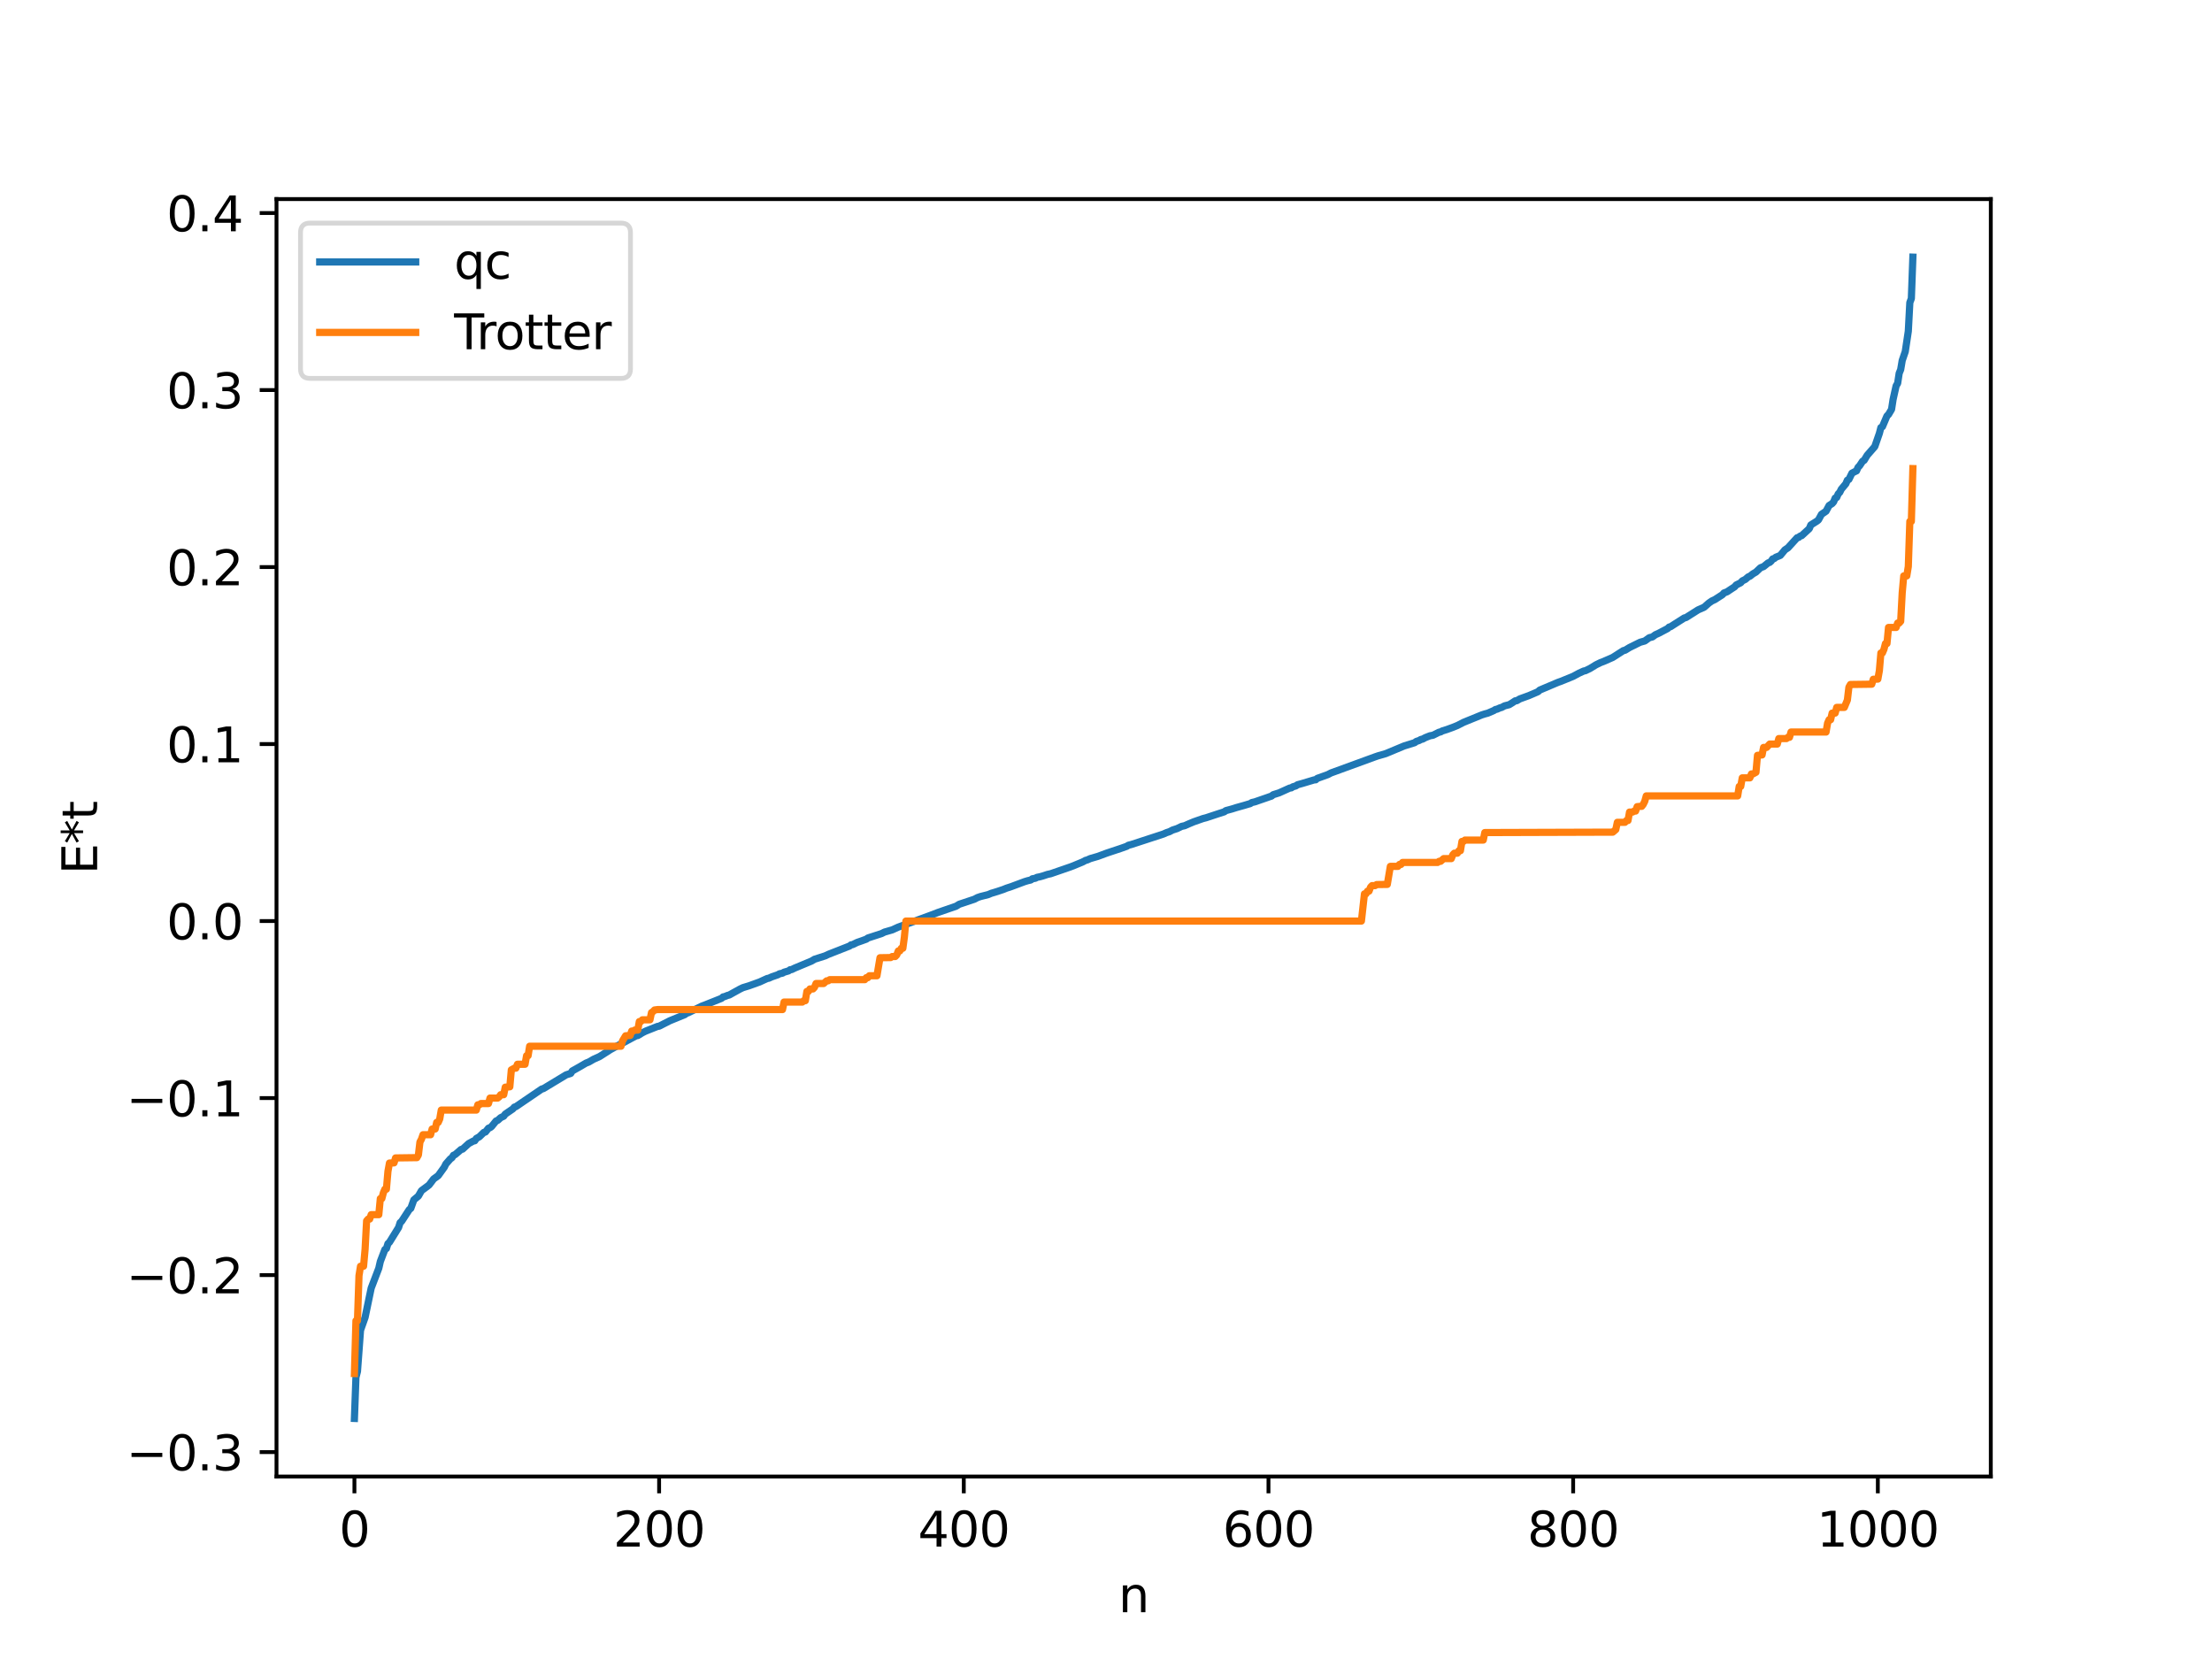 <?xml version="1.0" encoding="utf-8" standalone="no"?>
<!DOCTYPE svg PUBLIC "-//W3C//DTD SVG 1.1//EN"
  "http://www.w3.org/Graphics/SVG/1.1/DTD/svg11.dtd">
<svg xmlns:xlink="http://www.w3.org/1999/xlink" width="460.8pt" height="345.6pt" viewBox="0 0 460.8 345.6" xmlns="http://www.w3.org/2000/svg" version="1.1">
 <defs>
  <style type="text/css">*{stroke-linejoin: round; stroke-linecap: butt}</style>
 </defs>
 <g id="figure_1">
  <g id="patch_1">
   <path d="M 0 345.6 
L 460.8 345.6 
L 460.8 0 
L 0 0 
z
" style="fill: #ffffff"/>
  </g>
  <g id="axes_1">
   <g id="patch_2">
    <path d="M 57.6 307.584 
L 414.72 307.584 
L 414.72 41.472 
L 57.6 41.472 
z
" style="fill: #ffffff"/>
   </g>
   <g id="matplotlib.axis_1">
    <g id="xtick_1">
     <g id="line2d_1">
      <defs>
       <path id="mb0a913c488" d="M 0 0 
L 0 3.5 
" style="stroke: #000000; stroke-width: 0.8"/>
      </defs>
      <g>
       <use xlink:href="#mb0a913c488" x="73.833" y="307.584" style="stroke: #000000; stroke-width: 0.8"/>
      </g>
     </g>
     <g id="text_1">
      <!-- 0 -->
      <g transform="translate(70.651 322.182) scale(0.1 -0.1)">
       <defs>
        <path id="DejaVuSans-30" d="M 2034 4250 
Q 1547 4250 1301 3770 
Q 1056 3291 1056 2328 
Q 1056 1369 1301 889 
Q 1547 409 2034 409 
Q 2525 409 2770 889 
Q 3016 1369 3016 2328 
Q 3016 3291 2770 3770 
Q 2525 4250 2034 4250 
z
M 2034 4750 
Q 2819 4750 3233 4129 
Q 3647 3509 3647 2328 
Q 3647 1150 3233 529 
Q 2819 -91 2034 -91 
Q 1250 -91 836 529 
Q 422 1150 422 2328 
Q 422 3509 836 4129 
Q 1250 4750 2034 4750 
z
" transform="scale(0.016)"/>
       </defs>
       <use xlink:href="#DejaVuSans-30"/>
      </g>
     </g>
    </g>
    <g id="xtick_2">
     <g id="line2d_2">
      <g>
       <use xlink:href="#mb0a913c488" x="137.304" y="307.584" style="stroke: #000000; stroke-width: 0.8"/>
      </g>
     </g>
     <g id="text_2">
      <!-- 200 -->
      <g transform="translate(127.76 322.182) scale(0.1 -0.1)">
       <defs>
        <path id="DejaVuSans-32" d="M 1228 531 
L 3431 531 
L 3431 0 
L 469 0 
L 469 531 
Q 828 903 1448 1529 
Q 2069 2156 2228 2338 
Q 2531 2678 2651 2914 
Q 2772 3150 2772 3378 
Q 2772 3750 2511 3984 
Q 2250 4219 1831 4219 
Q 1534 4219 1204 4116 
Q 875 4013 500 3803 
L 500 4441 
Q 881 4594 1212 4672 
Q 1544 4750 1819 4750 
Q 2544 4750 2975 4387 
Q 3406 4025 3406 3419 
Q 3406 3131 3298 2873 
Q 3191 2616 2906 2266 
Q 2828 2175 2409 1742 
Q 1991 1309 1228 531 
z
" transform="scale(0.016)"/>
       </defs>
       <use xlink:href="#DejaVuSans-32"/>
       <use xlink:href="#DejaVuSans-30" x="63.623"/>
       <use xlink:href="#DejaVuSans-30" x="127.246"/>
      </g>
     </g>
    </g>
    <g id="xtick_3">
     <g id="line2d_3">
      <g>
       <use xlink:href="#mb0a913c488" x="200.775" y="307.584" style="stroke: #000000; stroke-width: 0.8"/>
      </g>
     </g>
     <g id="text_3">
      <!-- 400 -->
      <g transform="translate(191.231 322.182) scale(0.1 -0.1)">
       <defs>
        <path id="DejaVuSans-34" d="M 2419 4116 
L 825 1625 
L 2419 1625 
L 2419 4116 
z
M 2253 4666 
L 3047 4666 
L 3047 1625 
L 3713 1625 
L 3713 1100 
L 3047 1100 
L 3047 0 
L 2419 0 
L 2419 1100 
L 313 1100 
L 313 1709 
L 2253 4666 
z
" transform="scale(0.016)"/>
       </defs>
       <use xlink:href="#DejaVuSans-34"/>
       <use xlink:href="#DejaVuSans-30" x="63.623"/>
       <use xlink:href="#DejaVuSans-30" x="127.246"/>
      </g>
     </g>
    </g>
    <g id="xtick_4">
     <g id="line2d_4">
      <g>
       <use xlink:href="#mb0a913c488" x="264.246" y="307.584" style="stroke: #000000; stroke-width: 0.8"/>
      </g>
     </g>
     <g id="text_4">
      <!-- 600 -->
      <g transform="translate(254.702 322.182) scale(0.1 -0.1)">
       <defs>
        <path id="DejaVuSans-36" d="M 2113 2584 
Q 1688 2584 1439 2293 
Q 1191 2003 1191 1497 
Q 1191 994 1439 701 
Q 1688 409 2113 409 
Q 2538 409 2786 701 
Q 3034 994 3034 1497 
Q 3034 2003 2786 2293 
Q 2538 2584 2113 2584 
z
M 3366 4563 
L 3366 3988 
Q 3128 4100 2886 4159 
Q 2644 4219 2406 4219 
Q 1781 4219 1451 3797 
Q 1122 3375 1075 2522 
Q 1259 2794 1537 2939 
Q 1816 3084 2150 3084 
Q 2853 3084 3261 2657 
Q 3669 2231 3669 1497 
Q 3669 778 3244 343 
Q 2819 -91 2113 -91 
Q 1303 -91 875 529 
Q 447 1150 447 2328 
Q 447 3434 972 4092 
Q 1497 4750 2381 4750 
Q 2619 4750 2861 4703 
Q 3103 4656 3366 4563 
z
" transform="scale(0.016)"/>
       </defs>
       <use xlink:href="#DejaVuSans-36"/>
       <use xlink:href="#DejaVuSans-30" x="63.623"/>
       <use xlink:href="#DejaVuSans-30" x="127.246"/>
      </g>
     </g>
    </g>
    <g id="xtick_5">
     <g id="line2d_5">
      <g>
       <use xlink:href="#mb0a913c488" x="327.717" y="307.584" style="stroke: #000000; stroke-width: 0.8"/>
      </g>
     </g>
     <g id="text_5">
      <!-- 800 -->
      <g transform="translate(318.173 322.182) scale(0.1 -0.1)">
       <defs>
        <path id="DejaVuSans-38" d="M 2034 2216 
Q 1584 2216 1326 1975 
Q 1069 1734 1069 1313 
Q 1069 891 1326 650 
Q 1584 409 2034 409 
Q 2484 409 2743 651 
Q 3003 894 3003 1313 
Q 3003 1734 2745 1975 
Q 2488 2216 2034 2216 
z
M 1403 2484 
Q 997 2584 770 2862 
Q 544 3141 544 3541 
Q 544 4100 942 4425 
Q 1341 4750 2034 4750 
Q 2731 4750 3128 4425 
Q 3525 4100 3525 3541 
Q 3525 3141 3298 2862 
Q 3072 2584 2669 2484 
Q 3125 2378 3379 2068 
Q 3634 1759 3634 1313 
Q 3634 634 3220 271 
Q 2806 -91 2034 -91 
Q 1263 -91 848 271 
Q 434 634 434 1313 
Q 434 1759 690 2068 
Q 947 2378 1403 2484 
z
M 1172 3481 
Q 1172 3119 1398 2916 
Q 1625 2713 2034 2713 
Q 2441 2713 2670 2916 
Q 2900 3119 2900 3481 
Q 2900 3844 2670 4047 
Q 2441 4250 2034 4250 
Q 1625 4250 1398 4047 
Q 1172 3844 1172 3481 
z
" transform="scale(0.016)"/>
       </defs>
       <use xlink:href="#DejaVuSans-38"/>
       <use xlink:href="#DejaVuSans-30" x="63.623"/>
       <use xlink:href="#DejaVuSans-30" x="127.246"/>
      </g>
     </g>
    </g>
    <g id="xtick_6">
     <g id="line2d_6">
      <g>
       <use xlink:href="#mb0a913c488" x="391.188" y="307.584" style="stroke: #000000; stroke-width: 0.8"/>
      </g>
     </g>
     <g id="text_6">
      <!-- 1000 -->
      <g transform="translate(378.463 322.182) scale(0.1 -0.1)">
       <defs>
        <path id="DejaVuSans-31" d="M 794 531 
L 1825 531 
L 1825 4091 
L 703 3866 
L 703 4441 
L 1819 4666 
L 2450 4666 
L 2450 531 
L 3481 531 
L 3481 0 
L 794 0 
L 794 531 
z
" transform="scale(0.016)"/>
       </defs>
       <use xlink:href="#DejaVuSans-31"/>
       <use xlink:href="#DejaVuSans-30" x="63.623"/>
       <use xlink:href="#DejaVuSans-30" x="127.246"/>
       <use xlink:href="#DejaVuSans-30" x="190.869"/>
      </g>
     </g>
    </g>
    <g id="text_7">
     <!-- n -->
     <g transform="translate(232.991 335.861) scale(0.1 -0.1)">
      <defs>
       <path id="DejaVuSans-6e" d="M 3513 2113 
L 3513 0 
L 2938 0 
L 2938 2094 
Q 2938 2591 2744 2837 
Q 2550 3084 2163 3084 
Q 1697 3084 1428 2787 
Q 1159 2491 1159 1978 
L 1159 0 
L 581 0 
L 581 3500 
L 1159 3500 
L 1159 2956 
Q 1366 3272 1645 3428 
Q 1925 3584 2291 3584 
Q 2894 3584 3203 3211 
Q 3513 2838 3513 2113 
z
" transform="scale(0.016)"/>
      </defs>
      <use xlink:href="#DejaVuSans-6e"/>
     </g>
    </g>
   </g>
   <g id="matplotlib.axis_2">
    <g id="ytick_1">
     <g id="line2d_7">
      <defs>
       <path id="md958f9ff6a" d="M 0 0 
L -3.5 0 
" style="stroke: #000000; stroke-width: 0.8"/>
      </defs>
      <g>
       <use xlink:href="#md958f9ff6a" x="57.6" y="302.497" style="stroke: #000000; stroke-width: 0.8"/>
      </g>
     </g>
     <g id="text_8">
      <!-- −0.3 -->
      <g transform="translate(26.317 306.296) scale(0.1 -0.1)">
       <defs>
        <path id="DejaVuSans-2212" d="M 678 2272 
L 4684 2272 
L 4684 1741 
L 678 1741 
L 678 2272 
z
" transform="scale(0.016)"/>
        <path id="DejaVuSans-2e" d="M 684 794 
L 1344 794 
L 1344 0 
L 684 0 
L 684 794 
z
" transform="scale(0.016)"/>
        <path id="DejaVuSans-33" d="M 2597 2516 
Q 3050 2419 3304 2112 
Q 3559 1806 3559 1356 
Q 3559 666 3084 287 
Q 2609 -91 1734 -91 
Q 1441 -91 1130 -33 
Q 819 25 488 141 
L 488 750 
Q 750 597 1062 519 
Q 1375 441 1716 441 
Q 2309 441 2620 675 
Q 2931 909 2931 1356 
Q 2931 1769 2642 2001 
Q 2353 2234 1838 2234 
L 1294 2234 
L 1294 2753 
L 1863 2753 
Q 2328 2753 2575 2939 
Q 2822 3125 2822 3475 
Q 2822 3834 2567 4026 
Q 2313 4219 1838 4219 
Q 1578 4219 1281 4162 
Q 984 4106 628 3988 
L 628 4550 
Q 988 4650 1302 4700 
Q 1616 4750 1894 4750 
Q 2613 4750 3031 4423 
Q 3450 4097 3450 3541 
Q 3450 3153 3228 2886 
Q 3006 2619 2597 2516 
z
" transform="scale(0.016)"/>
       </defs>
       <use xlink:href="#DejaVuSans-2212"/>
       <use xlink:href="#DejaVuSans-30" x="83.789"/>
       <use xlink:href="#DejaVuSans-2e" x="147.412"/>
       <use xlink:href="#DejaVuSans-33" x="179.199"/>
      </g>
     </g>
    </g>
    <g id="ytick_2">
     <g id="line2d_8">
      <g>
       <use xlink:href="#md958f9ff6a" x="57.6" y="265.623" style="stroke: #000000; stroke-width: 0.8"/>
      </g>
     </g>
     <g id="text_9">
      <!-- −0.2 -->
      <g transform="translate(26.317 269.422) scale(0.1 -0.1)">
       <use xlink:href="#DejaVuSans-2212"/>
       <use xlink:href="#DejaVuSans-30" x="83.789"/>
       <use xlink:href="#DejaVuSans-2e" x="147.412"/>
       <use xlink:href="#DejaVuSans-32" x="179.199"/>
      </g>
     </g>
    </g>
    <g id="ytick_3">
     <g id="line2d_9">
      <g>
       <use xlink:href="#md958f9ff6a" x="57.6" y="228.749" style="stroke: #000000; stroke-width: 0.8"/>
      </g>
     </g>
     <g id="text_10">
      <!-- −0.1 -->
      <g transform="translate(26.317 232.548) scale(0.1 -0.1)">
       <use xlink:href="#DejaVuSans-2212"/>
       <use xlink:href="#DejaVuSans-30" x="83.789"/>
       <use xlink:href="#DejaVuSans-2e" x="147.412"/>
       <use xlink:href="#DejaVuSans-31" x="179.199"/>
      </g>
     </g>
    </g>
    <g id="ytick_4">
     <g id="line2d_10">
      <g>
       <use xlink:href="#md958f9ff6a" x="57.6" y="191.875" style="stroke: #000000; stroke-width: 0.8"/>
      </g>
     </g>
     <g id="text_11">
      <!-- 0.0 -->
      <g transform="translate(34.697 195.674) scale(0.1 -0.1)">
       <use xlink:href="#DejaVuSans-30"/>
       <use xlink:href="#DejaVuSans-2e" x="63.623"/>
       <use xlink:href="#DejaVuSans-30" x="95.41"/>
      </g>
     </g>
    </g>
    <g id="ytick_5">
     <g id="line2d_11">
      <g>
       <use xlink:href="#md958f9ff6a" x="57.6" y="155.001" style="stroke: #000000; stroke-width: 0.8"/>
      </g>
     </g>
     <g id="text_12">
      <!-- 0.1 -->
      <g transform="translate(34.697 158.8) scale(0.1 -0.1)">
       <use xlink:href="#DejaVuSans-30"/>
       <use xlink:href="#DejaVuSans-2e" x="63.623"/>
       <use xlink:href="#DejaVuSans-31" x="95.41"/>
      </g>
     </g>
    </g>
    <g id="ytick_6">
     <g id="line2d_12">
      <g>
       <use xlink:href="#md958f9ff6a" x="57.6" y="118.127" style="stroke: #000000; stroke-width: 0.8"/>
      </g>
     </g>
     <g id="text_13">
      <!-- 0.2 -->
      <g transform="translate(34.697 121.926) scale(0.1 -0.1)">
       <use xlink:href="#DejaVuSans-30"/>
       <use xlink:href="#DejaVuSans-2e" x="63.623"/>
       <use xlink:href="#DejaVuSans-32" x="95.41"/>
      </g>
     </g>
    </g>
    <g id="ytick_7">
     <g id="line2d_13">
      <g>
       <use xlink:href="#md958f9ff6a" x="57.6" y="81.253" style="stroke: #000000; stroke-width: 0.8"/>
      </g>
     </g>
     <g id="text_14">
      <!-- 0.3 -->
      <g transform="translate(34.697 85.052) scale(0.1 -0.1)">
       <use xlink:href="#DejaVuSans-30"/>
       <use xlink:href="#DejaVuSans-2e" x="63.623"/>
       <use xlink:href="#DejaVuSans-33" x="95.41"/>
      </g>
     </g>
    </g>
    <g id="ytick_8">
     <g id="line2d_14">
      <g>
       <use xlink:href="#md958f9ff6a" x="57.6" y="44.379" style="stroke: #000000; stroke-width: 0.8"/>
      </g>
     </g>
     <g id="text_15">
      <!-- 0.4 -->
      <g transform="translate(34.697 48.178) scale(0.1 -0.1)">
       <use xlink:href="#DejaVuSans-30"/>
       <use xlink:href="#DejaVuSans-2e" x="63.623"/>
       <use xlink:href="#DejaVuSans-34" x="95.41"/>
      </g>
     </g>
    </g>
    <g id="text_16">
     <!-- E*t -->
     <g transform="translate(20.238 182.148) rotate(-90) scale(0.1 -0.1)">
      <defs>
       <path id="DejaVuSans-45" d="M 628 4666 
L 3578 4666 
L 3578 4134 
L 1259 4134 
L 1259 2753 
L 3481 2753 
L 3481 2222 
L 1259 2222 
L 1259 531 
L 3634 531 
L 3634 0 
L 628 0 
L 628 4666 
z
" transform="scale(0.016)"/>
       <path id="DejaVuSans-2a" d="M 3009 3897 
L 1888 3291 
L 3009 2681 
L 2828 2375 
L 1778 3009 
L 1778 1831 
L 1422 1831 
L 1422 3009 
L 372 2375 
L 191 2681 
L 1313 3291 
L 191 3897 
L 372 4206 
L 1422 3572 
L 1422 4750 
L 1778 4750 
L 1778 3572 
L 2828 4206 
L 3009 3897 
z
" transform="scale(0.016)"/>
       <path id="DejaVuSans-74" d="M 1172 4494 
L 1172 3500 
L 2356 3500 
L 2356 3053 
L 1172 3053 
L 1172 1153 
Q 1172 725 1289 603 
Q 1406 481 1766 481 
L 2356 481 
L 2356 0 
L 1766 0 
Q 1100 0 847 248 
Q 594 497 594 1153 
L 594 3053 
L 172 3053 
L 172 3500 
L 594 3500 
L 594 4494 
L 1172 4494 
z
" transform="scale(0.016)"/>
      </defs>
      <use xlink:href="#DejaVuSans-45"/>
      <use xlink:href="#DejaVuSans-2a" x="63.184"/>
      <use xlink:href="#DejaVuSans-74" x="113.184"/>
     </g>
    </g>
   </g>
   <g id="line2d_15">
    <path d="M 73.833 295.488 
L 74.15 286.927 
L 74.467 285.678 
L 75.102 277.118 
L 76.054 274.429 
L 77.324 268.345 
L 78.91 264.195 
L 79.228 262.797 
L 80.18 260.297 
L 80.497 260.094 
L 80.815 259.076 
L 81.132 258.783 
L 83.036 255.702 
L 83.353 254.7 
L 83.671 254.417 
L 85.258 251.98 
L 85.575 251.728 
L 86.21 249.955 
L 87.162 249.158 
L 87.796 248.039 
L 89.066 247.099 
L 89.383 246.854 
L 90.335 245.599 
L 91.287 244.91 
L 92.557 243.146 
L 92.874 242.494 
L 93.826 241.402 
L 94.143 241.191 
L 94.461 240.666 
L 94.778 240.544 
L 95.413 240.013 
L 96.048 239.455 
L 96.365 239.386 
L 97.634 238.226 
L 98.586 237.705 
L 98.904 237.641 
L 99.221 237.169 
L 99.856 236.811 
L 100.808 235.889 
L 101.125 235.822 
L 101.76 235.023 
L 102.077 234.918 
L 102.395 234.684 
L 103.347 233.516 
L 103.664 233.405 
L 104.299 232.831 
L 104.934 232.523 
L 105.251 232.09 
L 106.838 231.002 
L 107.155 230.632 
L 107.472 230.531 
L 112.867 226.857 
L 113.185 226.784 
L 117.945 223.909 
L 118.897 223.604 
L 119.215 223.101 
L 120.801 222.211 
L 122.071 221.465 
L 122.705 221.211 
L 123.658 220.658 
L 124.927 220.085 
L 127.148 218.661 
L 128.1 218.137 
L 132.543 215.765 
L 132.861 215.727 
L 133.813 215.148 
L 134.448 214.824 
L 136.986 213.817 
L 137.304 213.779 
L 139.525 212.646 
L 142.699 211.346 
L 143.016 211.059 
L 143.334 210.992 
L 144.286 210.531 
L 146.19 209.597 
L 146.824 209.362 
L 150.315 207.969 
L 150.633 207.674 
L 150.95 207.613 
L 151.585 207.355 
L 151.902 207.283 
L 154.124 206.053 
L 154.758 205.748 
L 156.028 205.361 
L 158.249 204.561 
L 158.884 204.267 
L 159.836 203.834 
L 160.153 203.781 
L 160.788 203.492 
L 162.058 203.055 
L 162.375 202.859 
L 163.01 202.728 
L 163.327 202.531 
L 164.279 202.253 
L 164.596 202.01 
L 164.914 201.981 
L 165.548 201.67 
L 169.039 200.213 
L 169.674 199.832 
L 171.896 199.123 
L 172.53 198.821 
L 176.656 197.2 
L 176.973 197.08 
L 177.291 196.831 
L 177.608 196.785 
L 178.56 196.324 
L 179.512 195.995 
L 180.147 195.76 
L 180.464 195.652 
L 180.781 195.409 
L 183.638 194.482 
L 184.272 194.167 
L 185.859 193.709 
L 187.129 193.132 
L 193.793 190.694 
L 195.38 190.088 
L 199.188 188.772 
L 199.823 188.376 
L 202.996 187.317 
L 203.631 186.979 
L 204.266 186.762 
L 205.853 186.363 
L 206.487 186.093 
L 207.122 185.907 
L 207.757 185.71 
L 209.026 185.286 
L 209.661 185.025 
L 210.613 184.717 
L 213.469 183.653 
L 214.104 183.463 
L 214.739 183.317 
L 215.056 183.069 
L 215.691 182.956 
L 216.008 182.772 
L 216.643 182.644 
L 217.277 182.466 
L 218.229 182.151 
L 218.864 182.017 
L 222.99 180.593 
L 223.624 180.353 
L 224.259 180.087 
L 225.529 179.562 
L 226.163 179.223 
L 226.481 179.149 
L 227.115 178.862 
L 228.702 178.399 
L 230.606 177.697 
L 233.462 176.747 
L 234.732 176.297 
L 235.049 176.085 
L 235.684 175.924 
L 242.348 173.748 
L 242.983 173.462 
L 243.618 173.253 
L 244.253 172.919 
L 245.205 172.61 
L 246.157 172.149 
L 246.791 172.009 
L 247.743 171.583 
L 248.696 171.187 
L 250.6 170.521 
L 251.234 170.36 
L 253.773 169.522 
L 255.043 169.115 
L 255.36 168.87 
L 256.629 168.526 
L 257.581 168.226 
L 259.168 167.782 
L 260.12 167.497 
L 260.438 167.415 
L 260.755 167.19 
L 261.39 167.044 
L 263.929 166.169 
L 264.563 165.941 
L 264.881 165.848 
L 265.198 165.565 
L 266.467 165.164 
L 268.689 164.161 
L 269.006 164.125 
L 269.324 163.902 
L 269.958 163.718 
L 270.276 163.485 
L 271.228 163.223 
L 273.767 162.463 
L 274.084 162.446 
L 274.401 162.156 
L 276.623 161.361 
L 277.258 161.024 
L 286.461 157.664 
L 287.096 157.446 
L 288.682 156.991 
L 292.491 155.4 
L 294.712 154.711 
L 295.029 154.459 
L 295.664 154.248 
L 295.981 154.042 
L 296.299 153.989 
L 296.934 153.656 
L 297.886 153.279 
L 298.52 153.164 
L 299.79 152.528 
L 300.107 152.475 
L 300.424 152.28 
L 301.377 151.983 
L 302.646 151.522 
L 303.598 151.135 
L 304.867 150.486 
L 308.676 148.929 
L 309.31 148.728 
L 309.945 148.559 
L 311.215 148.007 
L 311.532 147.793 
L 311.849 147.741 
L 312.484 147.454 
L 312.801 147.38 
L 313.436 147.043 
L 314.388 146.802 
L 315.023 146.414 
L 315.658 145.993 
L 315.975 145.967 
L 316.61 145.593 
L 318.514 144.901 
L 320.418 144.079 
L 320.735 143.766 
L 324.543 142.153 
L 325.178 141.931 
L 327.717 140.894 
L 328.986 140.209 
L 329.939 139.78 
L 330.256 139.724 
L 331.208 139.268 
L 332.477 138.491 
L 333.429 138.025 
L 334.064 137.788 
L 335.968 136.953 
L 338.19 135.524 
L 338.507 135.469 
L 339.459 134.888 
L 341.681 133.79 
L 342.633 133.528 
L 343.585 132.845 
L 344.22 132.692 
L 344.854 132.225 
L 345.489 131.942 
L 347.393 130.941 
L 347.71 130.631 
L 348.028 130.546 
L 348.662 130.135 
L 350.884 128.721 
L 351.201 128.662 
L 353.74 127.053 
L 355.01 126.492 
L 355.962 125.645 
L 356.596 125.199 
L 357.231 124.905 
L 358.818 123.88 
L 359.135 123.525 
L 359.77 123.288 
L 360.722 122.655 
L 361.357 122.246 
L 361.674 121.865 
L 362.626 121.396 
L 362.943 121.012 
L 363.578 120.706 
L 364.213 120.157 
L 364.53 120.049 
L 365.165 119.541 
L 365.8 119.172 
L 366.752 118.267 
L 367.386 118.033 
L 368.339 117.255 
L 368.656 117.164 
L 368.973 116.884 
L 369.291 116.429 
L 369.608 116.358 
L 369.925 116.085 
L 370.56 115.833 
L 370.877 115.694 
L 371.829 114.542 
L 372.464 114.123 
L 374.368 112.023 
L 374.686 111.959 
L 375.003 111.679 
L 375.32 111.586 
L 376.907 110.125 
L 377.224 109.366 
L 378.494 108.564 
L 378.811 108.312 
L 379.446 107.147 
L 380.398 106.491 
L 381.033 105.31 
L 381.667 104.903 
L 381.985 104.534 
L 382.302 103.752 
L 382.62 103.629 
L 382.937 102.879 
L 383.254 102.566 
L 383.572 101.913 
L 384.524 100.778 
L 384.841 100.028 
L 385.158 99.872 
L 385.793 98.571 
L 386.428 98.236 
L 386.745 98.095 
L 387.062 97.361 
L 387.38 97.038 
L 388.015 96.079 
L 388.332 95.898 
L 388.967 94.845 
L 390.553 93.028 
L 391.505 90.288 
L 391.823 89.069 
L 392.14 88.888 
L 393.092 86.651 
L 393.41 86.345 
L 394.044 85.281 
L 394.362 83.217 
L 394.996 80.377 
L 395.314 79.852 
L 395.631 77.767 
L 395.948 76.981 
L 396.266 75.094 
L 396.9 73.24 
L 397.535 69.001 
L 397.853 63.027 
L 398.17 62.189 
L 398.487 53.568 
L 398.487 53.568 
" clip-path="url(#p4f823ef441)" style="fill: none; stroke: #1f77b4; stroke-width: 1.5; stroke-linecap: square"/>
   </g>
   <g id="line2d_16">
    <path d="M 73.833 286.132 
L 74.15 275.133 
L 74.467 275.133 
L 74.785 265.732 
L 75.102 263.779 
L 75.737 263.779 
L 76.054 260.261 
L 76.372 254.322 
L 76.689 253.958 
L 77.006 253.958 
L 77.324 253.039 
L 78.91 253.039 
L 79.228 249.689 
L 79.545 249.689 
L 79.862 248.476 
L 80.18 247.727 
L 80.497 247.727 
L 80.815 244.022 
L 81.132 242.279 
L 82.084 242.249 
L 82.401 241.217 
L 86.844 241.158 
L 87.162 240.593 
L 87.479 237.908 
L 87.796 237.315 
L 88.114 236.386 
L 89.7 236.386 
L 90.018 235.198 
L 90.653 235.198 
L 90.97 233.819 
L 91.287 233.819 
L 91.605 233.1 
L 91.922 231.252 
L 99.221 231.252 
L 99.539 230.151 
L 99.856 230.151 
L 100.173 229.89 
L 101.76 229.89 
L 102.077 228.749 
L 103.664 228.749 
L 103.981 228.491 
L 104.299 228.046 
L 104.934 228.046 
L 105.251 226.481 
L 106.203 226.402 
L 106.52 222.869 
L 107.155 222.52 
L 107.472 222.52 
L 107.79 221.706 
L 109.377 221.706 
L 109.694 219.921 
L 110.011 219.921 
L 110.329 217.949 
L 129.37 217.949 
L 129.687 216.828 
L 130.322 215.774 
L 131.274 215.706 
L 131.591 214.79 
L 131.909 214.79 
L 132.226 214.58 
L 132.861 214.58 
L 133.178 212.815 
L 133.496 212.815 
L 133.813 212.445 
L 135.4 212.445 
L 135.717 210.94 
L 136.034 210.737 
L 136.352 210.397 
L 136.986 210.312 
L 163.01 210.312 
L 163.327 208.75 
L 167.135 208.75 
L 167.453 208.464 
L 167.77 208.464 
L 168.087 206.531 
L 168.405 206.531 
L 168.722 206.015 
L 169.357 206.015 
L 169.674 205.682 
L 169.991 204.884 
L 171.578 204.884 
L 172.213 204.322 
L 172.53 204.322 
L 172.848 204.083 
L 180.147 204.083 
L 180.464 203.672 
L 180.781 203.672 
L 181.099 203.269 
L 182.686 203.269 
L 183.32 199.512 
L 185.542 199.478 
L 185.859 199.26 
L 186.494 199.26 
L 186.811 198.93 
L 187.129 198.104 
L 187.446 198.104 
L 187.763 197.544 
L 188.081 197.544 
L 188.398 195.207 
L 188.715 191.875 
L 283.605 191.875 
L 284.239 186.206 
L 284.557 186.206 
L 284.874 185.646 
L 285.191 185.646 
L 285.509 184.82 
L 285.826 184.49 
L 286.461 184.49 
L 286.778 184.271 
L 289 184.238 
L 289.634 180.48 
L 291.221 180.48 
L 291.539 180.077 
L 291.856 180.077 
L 292.173 179.667 
L 299.472 179.667 
L 299.79 179.428 
L 300.107 179.428 
L 300.742 178.866 
L 302.329 178.866 
L 302.646 178.068 
L 302.963 177.735 
L 303.598 177.735 
L 303.915 177.219 
L 304.233 177.219 
L 304.55 175.285 
L 304.867 175.285 
L 305.185 175 
L 308.993 175 
L 309.31 173.438 
L 335.968 173.352 
L 336.603 172.809 
L 336.92 171.304 
L 338.507 171.304 
L 338.824 170.935 
L 339.142 170.935 
L 339.459 169.169 
L 340.094 169.169 
L 340.411 168.96 
L 340.729 168.96 
L 341.046 168.043 
L 341.681 167.976 
L 341.998 167.976 
L 342.315 167.568 
L 342.633 166.922 
L 342.95 165.801 
L 361.991 165.801 
L 362.309 163.829 
L 362.626 163.829 
L 362.943 162.043 
L 364.53 162.043 
L 364.848 161.23 
L 365.165 161.23 
L 365.8 160.881 
L 366.117 157.348 
L 367.069 157.269 
L 367.386 155.703 
L 368.021 155.703 
L 368.656 155.001 
L 370.243 155.001 
L 370.56 153.859 
L 372.147 153.859 
L 372.464 153.599 
L 372.781 153.599 
L 373.099 152.498 
L 380.398 152.498 
L 380.715 150.649 
L 381.033 149.931 
L 381.35 149.931 
L 381.667 148.551 
L 382.302 148.551 
L 382.62 147.364 
L 384.206 147.364 
L 384.841 145.841 
L 385.158 143.157 
L 385.476 142.592 
L 389.919 142.533 
L 390.236 141.501 
L 391.188 141.471 
L 391.505 139.727 
L 391.823 136.023 
L 392.14 136.023 
L 392.458 135.273 
L 392.775 134.061 
L 393.092 134.061 
L 393.41 130.71 
L 394.996 130.71 
L 395.314 129.791 
L 395.631 129.791 
L 395.948 129.427 
L 396.266 123.489 
L 396.583 119.971 
L 397.218 119.971 
L 397.535 118.018 
L 397.853 108.616 
L 398.17 108.616 
L 398.487 97.617 
L 398.487 97.617 
" clip-path="url(#p4f823ef441)" style="fill: none; stroke: #ff7f0e; stroke-width: 1.5; stroke-linecap: square"/>
   </g>
   <g id="patch_3">
    <path d="M 57.6 307.584 
L 57.6 41.472 
" style="fill: none; stroke: #000000; stroke-width: 0.8; stroke-linejoin: miter; stroke-linecap: square"/>
   </g>
   <g id="patch_4">
    <path d="M 414.72 307.584 
L 414.72 41.472 
" style="fill: none; stroke: #000000; stroke-width: 0.8; stroke-linejoin: miter; stroke-linecap: square"/>
   </g>
   <g id="patch_5">
    <path d="M 57.6 307.584 
L 414.72 307.584 
" style="fill: none; stroke: #000000; stroke-width: 0.8; stroke-linejoin: miter; stroke-linecap: square"/>
   </g>
   <g id="patch_6">
    <path d="M 57.6 41.472 
L 414.72 41.472 
" style="fill: none; stroke: #000000; stroke-width: 0.8; stroke-linejoin: miter; stroke-linecap: square"/>
   </g>
   <g id="legend_1">
    <g id="patch_7">
     <path d="M 64.6 78.828 
L 129.342 78.828 
Q 131.342 78.828 131.342 76.828 
L 131.342 48.472 
Q 131.342 46.472 129.342 46.472 
L 64.6 46.472 
Q 62.6 46.472 62.6 48.472 
L 62.6 76.828 
Q 62.6 78.828 64.6 78.828 
z
" style="fill: #ffffff; opacity: 0.8; stroke: #cccccc; stroke-linejoin: miter"/>
    </g>
    <g id="line2d_17">
     <path d="M 66.6 54.57 
L 76.6 54.57 
L 86.6 54.57 
" style="fill: none; stroke: #1f77b4; stroke-width: 1.5; stroke-linecap: square"/>
    </g>
    <g id="text_17">
     <!-- qc -->
     <g transform="translate(94.6 58.07) scale(0.1 -0.1)">
      <defs>
       <path id="DejaVuSans-71" d="M 947 1747 
Q 947 1113 1208 752 
Q 1469 391 1925 391 
Q 2381 391 2643 752 
Q 2906 1113 2906 1747 
Q 2906 2381 2643 2742 
Q 2381 3103 1925 3103 
Q 1469 3103 1208 2742 
Q 947 2381 947 1747 
z
M 2906 525 
Q 2725 213 2448 61 
Q 2172 -91 1784 -91 
Q 1150 -91 751 415 
Q 353 922 353 1747 
Q 353 2572 751 3078 
Q 1150 3584 1784 3584 
Q 2172 3584 2448 3432 
Q 2725 3281 2906 2969 
L 2906 3500 
L 3481 3500 
L 3481 -1331 
L 2906 -1331 
L 2906 525 
z
" transform="scale(0.016)"/>
       <path id="DejaVuSans-63" d="M 3122 3366 
L 3122 2828 
Q 2878 2963 2633 3030 
Q 2388 3097 2138 3097 
Q 1578 3097 1268 2742 
Q 959 2388 959 1747 
Q 959 1106 1268 751 
Q 1578 397 2138 397 
Q 2388 397 2633 464 
Q 2878 531 3122 666 
L 3122 134 
Q 2881 22 2623 -34 
Q 2366 -91 2075 -91 
Q 1284 -91 818 406 
Q 353 903 353 1747 
Q 353 2603 823 3093 
Q 1294 3584 2113 3584 
Q 2378 3584 2631 3529 
Q 2884 3475 3122 3366 
z
" transform="scale(0.016)"/>
      </defs>
      <use xlink:href="#DejaVuSans-71"/>
      <use xlink:href="#DejaVuSans-63" x="63.477"/>
     </g>
    </g>
    <g id="line2d_18">
     <path d="M 66.6 69.249 
L 76.6 69.249 
L 86.6 69.249 
" style="fill: none; stroke: #ff7f0e; stroke-width: 1.5; stroke-linecap: square"/>
    </g>
    <g id="text_18">
     <!-- Trotter -->
     <g transform="translate(94.6 72.749) scale(0.1 -0.1)">
      <defs>
       <path id="DejaVuSans-54" d="M -19 4666 
L 3928 4666 
L 3928 4134 
L 2272 4134 
L 2272 0 
L 1638 0 
L 1638 4134 
L -19 4134 
L -19 4666 
z
" transform="scale(0.016)"/>
       <path id="DejaVuSans-72" d="M 2631 2963 
Q 2534 3019 2420 3045 
Q 2306 3072 2169 3072 
Q 1681 3072 1420 2755 
Q 1159 2438 1159 1844 
L 1159 0 
L 581 0 
L 581 3500 
L 1159 3500 
L 1159 2956 
Q 1341 3275 1631 3429 
Q 1922 3584 2338 3584 
Q 2397 3584 2469 3576 
Q 2541 3569 2628 3553 
L 2631 2963 
z
" transform="scale(0.016)"/>
       <path id="DejaVuSans-6f" d="M 1959 3097 
Q 1497 3097 1228 2736 
Q 959 2375 959 1747 
Q 959 1119 1226 758 
Q 1494 397 1959 397 
Q 2419 397 2687 759 
Q 2956 1122 2956 1747 
Q 2956 2369 2687 2733 
Q 2419 3097 1959 3097 
z
M 1959 3584 
Q 2709 3584 3137 3096 
Q 3566 2609 3566 1747 
Q 3566 888 3137 398 
Q 2709 -91 1959 -91 
Q 1206 -91 779 398 
Q 353 888 353 1747 
Q 353 2609 779 3096 
Q 1206 3584 1959 3584 
z
" transform="scale(0.016)"/>
       <path id="DejaVuSans-65" d="M 3597 1894 
L 3597 1613 
L 953 1613 
Q 991 1019 1311 708 
Q 1631 397 2203 397 
Q 2534 397 2845 478 
Q 3156 559 3463 722 
L 3463 178 
Q 3153 47 2828 -22 
Q 2503 -91 2169 -91 
Q 1331 -91 842 396 
Q 353 884 353 1716 
Q 353 2575 817 3079 
Q 1281 3584 2069 3584 
Q 2775 3584 3186 3129 
Q 3597 2675 3597 1894 
z
M 3022 2063 
Q 3016 2534 2758 2815 
Q 2500 3097 2075 3097 
Q 1594 3097 1305 2825 
Q 1016 2553 972 2059 
L 3022 2063 
z
" transform="scale(0.016)"/>
      </defs>
      <use xlink:href="#DejaVuSans-54"/>
      <use xlink:href="#DejaVuSans-72" x="46.334"/>
      <use xlink:href="#DejaVuSans-6f" x="85.197"/>
      <use xlink:href="#DejaVuSans-74" x="146.379"/>
      <use xlink:href="#DejaVuSans-74" x="185.588"/>
      <use xlink:href="#DejaVuSans-65" x="224.797"/>
      <use xlink:href="#DejaVuSans-72" x="286.32"/>
     </g>
    </g>
   </g>
  </g>
 </g>
 <defs>
  <clipPath id="p4f823ef441">
   <rect x="57.6" y="41.472" width="357.12" height="266.112"/>
  </clipPath>
 </defs>
</svg>
